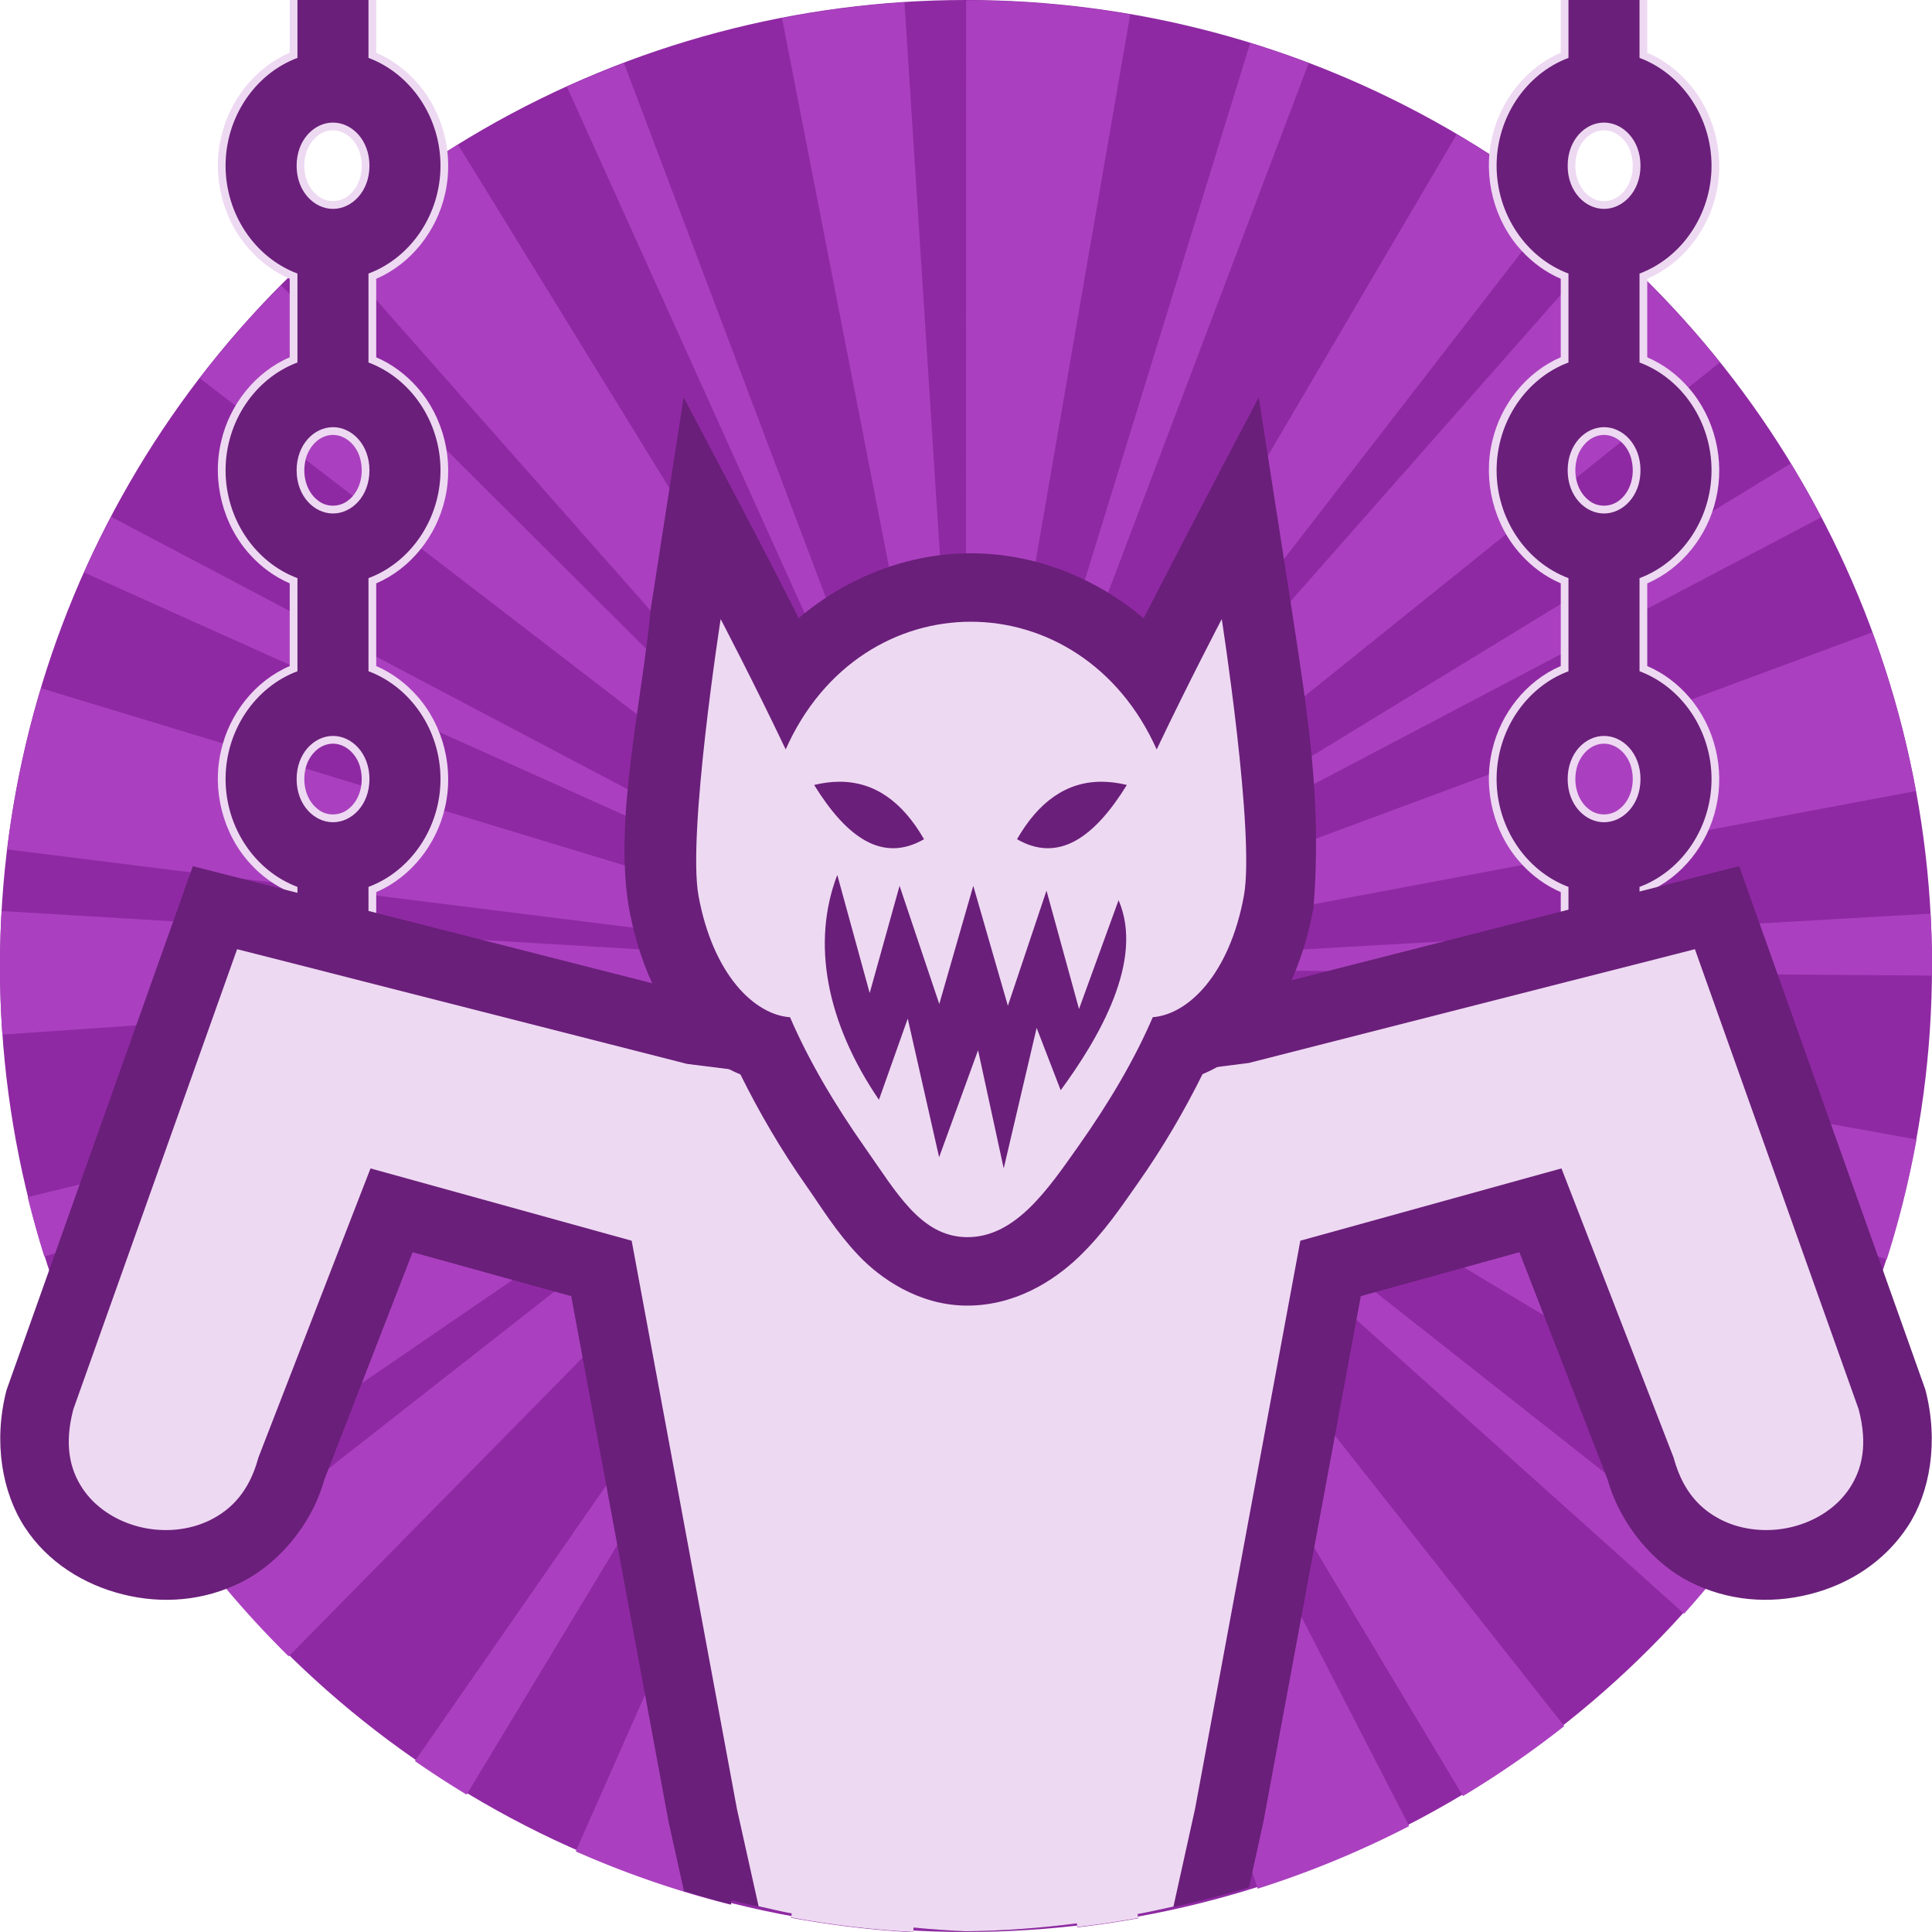 <svg height="500" viewBox="0 0 500 500" width="500" xmlns="http://www.w3.org/2000/svg" xmlns:xlink="http://www.w3.org/1999/xlink"><filter id="a" color-interpolation-filters="sRGB" height="1.041" width="1.035" x="-.017" y="-.02"><feGaussianBlur stdDeviation="2.815"/></filter><g transform="translate(-1000 -500)"><circle cx="1250" cy="750" fill="#8f29a3" r="250"/><path d="m1250.052 500.093-.061 248.75-15.92-248.24a249.999 250.187 0 0 0 -31.678 4.069l45.043 231.171c-.102.036-.227.055-.379.055l2.377 12.945-.25-.534-.535-1.343-3.357-10.613c-.181.07-.346.125-.512.125l-.121.078-83.195-220.248a249.999 250.187 0 0 0 -14.74 6.133l96.9 214.605-.219.115 2.305 4.439 2.344 5.217.055.049.416.749.746 1.267v.031l-.746-1.298-.471-.797-5.527-9.21c-.184.122-.381.238-.566.397l-123.408-200.536a249.999 250.187 0 0 0 -34.178 25.408l164.548 186.401-.398-.581.832 1.026v.051l-.326-.324-.094-.129v-.006-.002l-176.181-175.465a249.999 250.187 0 0 0 -21.027 24.051l186.531 143.425-.142.186 10.469 8.264-2.096-1.077-9.408-5.662c-.14.182-.227.333-.307.473l-208.003-109.75a249.999 250.187 0 0 0 -7 14.407l214.527 96.343c-.074.177-.166.379-.258.594l12.176 4.736-.037-.025.525.237-.486-.211.357.182.213.08-.213-.051v-.029l-12.807-4.081c-.056.149-.126.335-.176.508l-224.966-68.332a249.999 250.187 0 0 0 -8.766 41.699l246.161 30.777h-1.236l-246.364-14.822a249.999 250.187 0 0 0 -.422 14.511 249.999 250.187 0 0 0 .611 17.472l234.493-16.188h-.027l.307-.023-.277.023 12.969-.735-7.67 1.855-.303.051-4.789.938.07.238-228.2 55.911a249.999 250.187 0 0 0 4.287 15.373l224.173-70.269c.093.363.186.696.279.96l11.965-4.466-6.729 3.528-218.214 100.036a249.999 250.187 0 0 0 21.015 36.992l204.007-139.71-2.941 2.389-191.599 150.206a249.999 250.187 0 0 0 21.279 23.801l164.714-167.437c.279.264.567.506.836.803l7.631-8.628v-.031l.758-.866.185-.237.775-.846.02-.065.057-.027-.023.158-.103.115.051-.182-.068.182-1.32 1.738.613-1.046-.186.209-.758.897-2.6 3.679-4.275 5.576.287.182-133.921 192.925a249.999 250.187 0 0 0 13.377 8.68l121.363-200.998c.112.07.256.164.404.233l6.908-11.769-.279.719-100.148 226.515a249.999 250.187 0 0 0 40.135 13.797l59.693-236.782-1.574 9.226.236.057-42.767 230.891a249.999 250.187 0 0 0 31.639 3.763l12.932-234.501c.241.024.455.023.66.023h.031v-12.363l.055-.872.381 3.352.633 9.859c.194 0 .339-.023.506-.023l27.248 233.233a249.999 250.187 0 0 0 15.783-2.345l-42.148-231.016c.254-.028.474-.092.707-.115l-2.064-10.715-.055-.139-.32-1.792.018.029.357 1.902 74.392 234.181a249.999 250.187 0 0 0 39.205-16.2l-111.15-215.751 4.141 6.718.27-.186 120.671 201.445a249.999 250.187 0 0 0 26.211-18.105l-145.507-184.325c.254-.187.42-.39.656-.604l-8.457-9.554 3.367 3.032 5.844 5.838.287-.307 174.826 156.828a249.999 250.187 0 0 0 10.271-12.183l-184.478-145.358c.13-.158.305-.333.408-.481l-9.363-7.214 211.585 126.786a249.999 250.187 0 0 0 18.724-38.193l-229.655-89.166 11.027 3.366.012-.186 223.929 70.912a249.999 250.187 0 0 0 7.684-30.992l-231.189-41.805c0-.162.037-.301.037-.45l-7.367-.907-4.551-.799 12.031.708c.03-.33.029-.628.029-.964l235.009 1.785a249.999 250.187 0 0 0 .011-2.199 249.999 250.187 0 0 0 -.381-13.813l-234.669 13.371v-.332l-11.775.811-2.207.141 2.164-.141h.043l242.642-45.604a249.999 250.187 0 0 0 -11.277-41.048l-231.003 85.654-.26.068 10.508-4.791c-.172-.359-.395-.809-.66-1.204l208.165-109.515a249.999 250.187 0 0 0 -7.877-13.905l-200.734 122.638-.211-.328-5.621 3.903-4.707 2.865 9.67-7.597-.145-.207 183.392-147.454a249.999 250.187 0 0 0 -29.365-30.857l-161.251 182.967-2.318 2.371 151.291-195.531a249.999 250.187 0 0 0 -26.415-17.961l-119.25 202.948-.094-.066-7.064 11.688 5.539-12.453c-.275-.154-.566-.248-.871-.36l83.404-220.182a249.999 250.187 0 0 0 -15.121-5.193l-69.281 225.078c-.109-.038-.223-.065-.381-.115l-1.881 7.539-1.129 3.698 2.106-11.466c-.201-.02-.408-.056-.613-.074l40.127-232.089a249.999 250.187 0 0 0 -42.435-3.641zm-1.945 235.662 1.012 8.77v.043l.871 4.456v.461l.029-.168.023.627v.104l-.057-.104v-.44l-.066.307-.238-.495-.562-4.75zm-9.365 5.006 7.086 6.374-.025-.02zm25.767 6.02-11.826 2.901h-.057zm-12.15.115-1.627 2.783-.35.401.111-.45-.092.207-.02.182-.051.106v-.025l.051-.08v-.162l.02-.02v-.106l.012-.023.082-.121v-.023l.033-.027.061-.15v.02l-.061.131-.033.051zm-6.529.238 3.324 2.547.363.567-.449-.168.201.139h-.022l-.219-.139h.037zm5.033.246-.297 1.589.297-.84-.334 1.376-.102.15.139-.686.262-1.568zm-.582.385-.086 1.718-.057.194-.117-.467zm3.144.745-2.275 1.589h-.023l-.412.278-.287.117.213-.276.074-.021.887-.713zm-4.043.579.135.141v.047l-.084-.125zm3.863.317h.029l-.174.08zm-3.525.182.183.358v.039l-.183-.354zm.416.094.02.264v.039l.039.096.047.117-.047.021-.039-.119.039-.02-.039-.06v-.035l-.057-.262zm2.221.064-.07.027-1.016.307.156-.06zm-5.639.067 2.369.407.346.215.029.061-.312.064zm2.164.313h.053l.094.031zm.727.192h.02v.02zm-.164.061h.02l.074.08zm.215.182h.024l-.024.031zm-.336.168h.057l.246.035-.812.328zm-.389.035h.217l-.932.479.264-.053-.025.027-.238.025-2.025.393v.023l-5.242.934 5.242-.958zm1.777.023.508.043.752.223-.846-.084zm-.219.164.035.018.111.221.328.166 1.439 1.403-1.35-1.009-.234-.297-.185-.264-.018-.033-.092-.188h-.035zm-1.062.08-.25.274h-.029l-2.781 1.265 2.299-1.413zm1.57.1.148.025.031.031zm.221.025 1.936.604-1.906-.571zm-1.18.172.031.125.022-.098-.022.131v.006l.076.231.125 1.896-.232-1.353.031-.774-.088.508v-.092l-.031-.186.031.143v-.264zm.723.092.061.066.088.147-.037-.031zm-1.141.182-.244.526-3.949 12.851 3.922-12.851h.027l.084-.287.01-.012zm-.088.106-.065.113.041-.098zm1.465.08.033.023.115.19-.092-.092zm-.438.213.023.029.029.227zm-1.73.266v.029l.051-.029zm2.293 1.353 4.883 10.789-4.883-10.735z" fill="#aa40bf"/></g><path d="m74.98-44.584v58.227c-9.008 3.853-15.634 12.386-17.764 21.879-2.413 10.238.464 21.594 7.617 29.337 2.825 3.098 6.291 5.625 10.147 7.283v20.324c-8.943 3.833-15.546 12.272-17.719 21.689-2.492 10.289.374 21.74 7.572 29.532 2.826 3.097 6.292 5.625 10.147 7.283v21.404c-9.007 3.854-15.634 12.386-17.764 21.879-2.413 10.239.464 21.595 7.617 29.338 2.827 3.094 6.289 5.629 10.147 7.279v55.51h22.385c0-18.501 0-37.003 0-55.504 9.003-3.85 15.639-12.364 17.787-21.848 2.376-10.032-.327-21.142-7.177-28.871-2.916-3.32-6.54-6.042-10.61-7.779 0-7.135 0-14.27 0-21.404 8.969-3.842 15.596-12.304 17.765-21.752 2.422-10.089-.299-21.287-7.22-29.042-2.903-3.287-6.505-5.98-10.544-7.706 0-6.776 0-13.552 0-20.328 9.002-3.85 15.639-12.363 17.787-21.846 2.384-10.065-.345-21.214-7.242-28.947-2.904-3.287-6.506-5.98-10.545-7.707 0-19.743 0-39.486 0-59.229-7.462 0-14.923 0-22.385 0v1zm328.941 0c-0 19.408 0 38.816 0 58.225-9.009 3.854-15.634 12.388-17.766 21.881-2.4 10.206.444 21.522 7.55 29.263 2.838 3.132 6.329 5.686 10.216 7.357-0 6.775 0 13.549 0 20.324-8.943 3.831-15.544 12.269-17.719 21.683-2.483 10.264.353 21.687 7.517 29.476 2.835 3.125 6.321 5.677 10.203 7.342-0 7.135 0 14.27 0 21.404-8.975 3.844-15.59 12.329-17.743 21.783-2.458 10.296.436 21.741 7.663 29.508 2.812 3.065 6.256 5.565 10.08 7.21 0 18.502-0 37.004 0 55.506h22.387c0-18.501 0-37.003 0-55.504 9.043-3.867 15.694-12.436 17.817-21.97 2.301-9.911-.336-20.852-7.025-28.542-2.944-3.419-6.639-6.211-10.793-7.988 0-7.135 0-14.27 0-21.404 8.98-3.84 15.606-12.321 17.772-21.777 2.382-9.961-.247-20.995-6.979-28.733-2.943-3.42-6.64-6.21-10.793-7.99 0-6.775 0-13.549 0-20.324 9.043-3.867 15.694-12.439 17.817-21.972 2.348-10.1-.443-21.27-7.41-28.978-2.875-3.223-6.435-5.849-10.408-7.555 0-19.742 0-39.484 0-59.227-7.462 0-14.924 0-22.387 0v1zm-317.74 78.309c3.394.02 6.199 2.884 7.002 6.044 1.08 3.793.171 8.402-3.054 10.901-2.088 1.66-5.227 1.867-7.436.32-3.113-2.05-4.325-6.087-3.833-9.654.386-3.254 2.493-6.55 5.795-7.415.498-.129 1.011-.194 1.525-.195zm328.943 0c3.467.023 6.3 2.999 7.054 6.236 1.014 3.813.028 8.409-3.267 10.83-2.111 1.581-5.2 1.699-7.358.144-3.081-2.088-4.251-6.125-3.739-9.685.413-3.25 2.55-6.528 5.863-7.353.474-.112.96-.169 1.447-.172zm-328.652 78.834c3.47.195 6.191 3.275 6.839 6.551.91 3.795-.182 8.316-3.504 10.626-2.13 1.492-5.16 1.534-7.27-.021-3.198-2.234-4.296-6.54-3.562-10.233.644-3.606 3.573-7.094 7.498-6.923zm328.945 0c3.462.198 6.176 3.263 6.833 6.529.902 3.767-.149 8.249-3.412 10.584-2.173 1.586-5.342 1.617-7.482-.048-3.199-2.329-4.213-6.733-3.373-10.458.657-3.09 2.999-6.07 6.262-6.545.387-.062.781-.078 1.173-.062zm-328.871 79.91c3.444.238 6.117 3.303 6.773 6.555.885 3.774-.18 8.268-3.465 10.582-2.17 1.563-5.317 1.572-7.444-.078-3.198-2.329-4.211-6.732-3.371-10.456.661-3.113 3.04-6.112 6.335-6.556.389-.049.78-.067 1.172-.047zm328.938 0c3.481.238 6.164 3.356 6.797 6.643.848 3.755-.222 8.206-3.491 10.498-2.174 1.568-5.32 1.558-7.449-.088-3.181-2.329-4.191-6.711-3.364-10.425.657-3.135 3.06-6.161 6.381-6.586.374-.047.75-.06 1.127-.041z" fill="#eed9f2" filter="url(#a)"/><path d="m424.309 284.379v-54.851c11.004-4.113 18.634-15.366 18.634-27.906 0-12.539-7.629-23.792-18.634-27.906v-24.092c11.004-4.113 18.634-15.367 18.634-27.906 0-12.538-7.629-23.792-18.634-27.906v-23.013c11.004-4.114 18.634-15.369 18.634-27.907 0-12.539-7.629-23.794-18.634-27.908v-58.569h-18.388v58.569c-10.996 4.114-18.602 15.369-18.602 27.907 0 12.538 7.606 23.792 18.602 27.906v23.013c-10.996 4.114-18.602 15.369-18.602 27.907 0 12.539 7.606 23.794 18.602 27.908v24.092c-10.996 4.113-18.602 15.366-18.602 27.906 0 12.539 7.606 23.792 18.602 27.906v54.85zm-328.943 0v-54.849c11.003-4.115 18.633-15.369 18.633-27.908 0-12.539-7.629-23.792-18.634-27.906v-24.092c11.004-4.113 18.634-15.367 18.634-27.906 0-12.538-7.629-23.792-18.634-27.906v-23.013c11.004-4.114 18.634-15.369 18.634-27.907 0-12.539-7.629-23.794-18.634-27.908v-58.569h-18.384v.001 58.569c-10.996 4.113-18.602 15.367-18.602 27.906 0 12.538 7.606 23.792 18.602 27.906v23.013c-10.996 4.114-18.602 15.369-18.602 27.907 0 12.539 7.606 23.794 18.602 27.908v24.092c-10.996 4.113-18.602 15.366-18.602 27.906 0 12.539 7.606 23.792 18.602 27.906v54.85zm-9.191-252.655c4.843 0 9.44 4.458 9.44 11.168 0 6.708-4.598 11.168-9.44 11.168-4.841 0-9.409-4.46-9.409-11.169 0-6.711 4.567-11.17 9.41-11.17zm328.942 0c4.843 0 9.44 4.458 9.44 11.168 0 6.708-4.598 11.168-9.44 11.168-4.841 0-9.408-4.46-9.408-11.169 0-6.711 4.565-11.17 9.408-11.17zm-328.942 78.825c4.843 0 9.44 4.46 9.44 11.17 0 6.711-4.598 11.17-9.44 11.17-4.841 0-9.409-4.46-9.409-11.169 0-6.708 4.567-11.168 9.41-11.168zm328.942 0c4.843 0 9.44 4.46 9.44 11.17 0 6.711-4.598 11.17-9.44 11.17-4.841 0-9.408-4.46-9.408-11.169 0-6.708 4.565-11.168 9.408-11.168zm-328.942 79.908c4.843 0 9.44 4.46 9.44 11.169s-4.598 11.168-9.44 11.168c-4.841 0-9.409-4.458-9.409-11.168 0-6.709 4.567-11.168 9.41-11.168zm328.942 0c4.843 0 9.44 4.46 9.44 11.169s-4.598 11.168-9.44 11.168c-4.841 0-9.408-4.458-9.408-11.168 0-6.709 4.565-11.168 9.408-11.168z" fill="#6a1f7a"/><path d="m450.09 224.146-130.281 33.234-69.822 8.855-68.799-8.613-131.285-33.453-48.211 135.576c-3.489 13.456-1.113 26.605 4.766 35.57 5.879 8.965 15.175 14.777 25.363 17.316 10.189 2.539 20.959 1.729 30.779-3.219 9.173-4.619 17.98-14.498 21.342-26.477l22.838-58.861 41.049 11.369 25.246 136.287 3.941 17.709c4.015 1.226 8.05 2.383 12.125 3.406l.258-1.02c5.136 1.289 10.312 2.414 15.52 3.375l-.191 1.035c10.455 1.926 21.023 3.182 31.639 3.762l.064-1.158c4.514.446 9.039.77 13.57.971 9.598-.133 19.18-.819 28.699-2.053l.111.947c5.285-.613 10.548-1.394 15.783-2.344l-.186-1.014c9.736-1.708 19.346-4.048 28.811-6.895l3.703-16.734 25.25-136.275 41.045-11.371 22.771 58.68c3.426 12.125 12.186 22.029 21.375 26.658 9.847 4.962 20.613 5.76 30.867 3.207h.004.002c10.133-2.525 19.427-8.337 25.518-17.625 5.685-8.666 8.066-21.865 4.51-35.404z" fill="#6a1f7a"/><path d="m438.639 245.65-14.33 3.664-18.387 4.676-82.742 21.107-73.18 9.281-72.168-9.037-83.051-21.168-17.801-4.553-15.619-3.969-42.371 119.041c-.01.034-.021.059-.029.092-2.381 9.133-.873 15.444 2.336 20.338 3.221 4.913 8.628 8.487 14.82 10.031 6.191 1.543 12.933.933 18.387-1.816 5.455-2.747 9.895-7.354 12.238-15.66l.123-.432.152-.4 25.857-66.703 3.014-7.754 8.025 2.215 53.994 14.955 5.564 1.537 1.045 5.631 26.197 141.41 5.607 25.197c2.863.633 5.711 1.337 8.596 1.869l-.191 1.035c10.455 1.926 21.023 3.182 31.639 3.762l.064-1.158c4.514.446 9.039.77 13.57.971 9.598-.133 19.18-.819 28.699-2.053l.111.947c5.285-.613 10.548-1.394 15.783-2.344l-.186-1.014c3.114-.546 6.19-1.27 9.279-1.934l5.592-25.279 26.201-141.412 1.043-5.631 5.568-1.537 53.994-14.955 8.023-2.215 3.012 7.754 25.861 66.705.152.4.123.43c2.344 8.307 6.752 12.914 12.207 15.662 5.455 2.749 12.224 3.356 18.418 1.814 6.191-1.543 11.598-5.118 14.818-10.031 3.211-4.893 4.72-11.203 2.338-20.336l-.029-.094z" fill="#eed9f2" stroke-width="36"/><g stroke-width=".785" transform="matrix(1.295 0 0 1.254 -73.738 -120.862)"><path d="m315.072 222.041-6.576-43.648c-7.777 15.142-15.41 30.363-23.008 45.6-9.864-8.628-22.087-13.402-34.438-13.426-12.357-.023-24.616 4.732-34.502 13.383-7.437-15.309-15.281-30.405-22.98-45.574l-6.58 43.666c-1.765 19.395-7.406 43.316-4.355 61.74 2.9 16.229 10.393 29.283 22.275 34.342 3.755 7.811 8.108 15.562 13.293 23.168 2.824 4.143 5.69 9.107 10.199 14.064s12.1 10.279 21.307 10.471c9.817.204 17.79-5.018 22.906-10.119s8.579-10.541 11.596-14.953c5.153-7.536 9.399-15.098 13.051-22.688 11.827-5.1 19.276-18.103 22.167-34.286 1.742-22.095-1.145-39.961-4.355-61.739z" fill="#6a1f7a"/><path d="m196.54 281.295c2.901 16.236 11.158 24.505 18.286 25.024 3.682 8.832 8.863 17.94 15.048 27.015 6.186 9.075 11.045 18.18 20.126 18.369 9.81.204 16.378-9.899 22.548-18.923 6.17-9.024 11.202-17.898 14.766-26.469 7.109-.578 15.317-8.844 18.206-25.015 2.274-12.727-4.418-57.15-4.418-57.15s-6.59 12.975-13.006 26.908c-15.14-35.038-59.005-35.253-74.14-.008-6.415-13.93-12.998-26.899-12.998-26.899s-6.692 44.422-4.418 57.149z" fill="#eed9f2" stroke-width="28.253"/><path d="m224.722 257.713c6.996-.002 12.564 4.122 16.882 11.867-8.325 4.935-15.469-.355-21.961-11.201 1.768-.446 3.465-.666 5.079-.666zm52.345 0c1.614 0 3.303.22 5.072.666-6.493 10.847-13.629 16.136-21.954 11.201 4.318-7.745 9.886-11.869 16.882-11.868zm-40.351 21.483 7.935 24.393 6.794-24.394 6.914 24.763 7.719-23.772 6.499 24.43 7.903-22.456c5.228 12.479-4.02 28.604-11.565 39.224l-4.807-12.867-6.581 28.997-5.126-24.383-7.784 22.076-6.268-28.611-5.758 16.761c-10.455-15.873-13.549-32.303-8.325-46.417l6.477 24.387 5.973-22.132z" fill="#6a1f7a"/></g></svg>